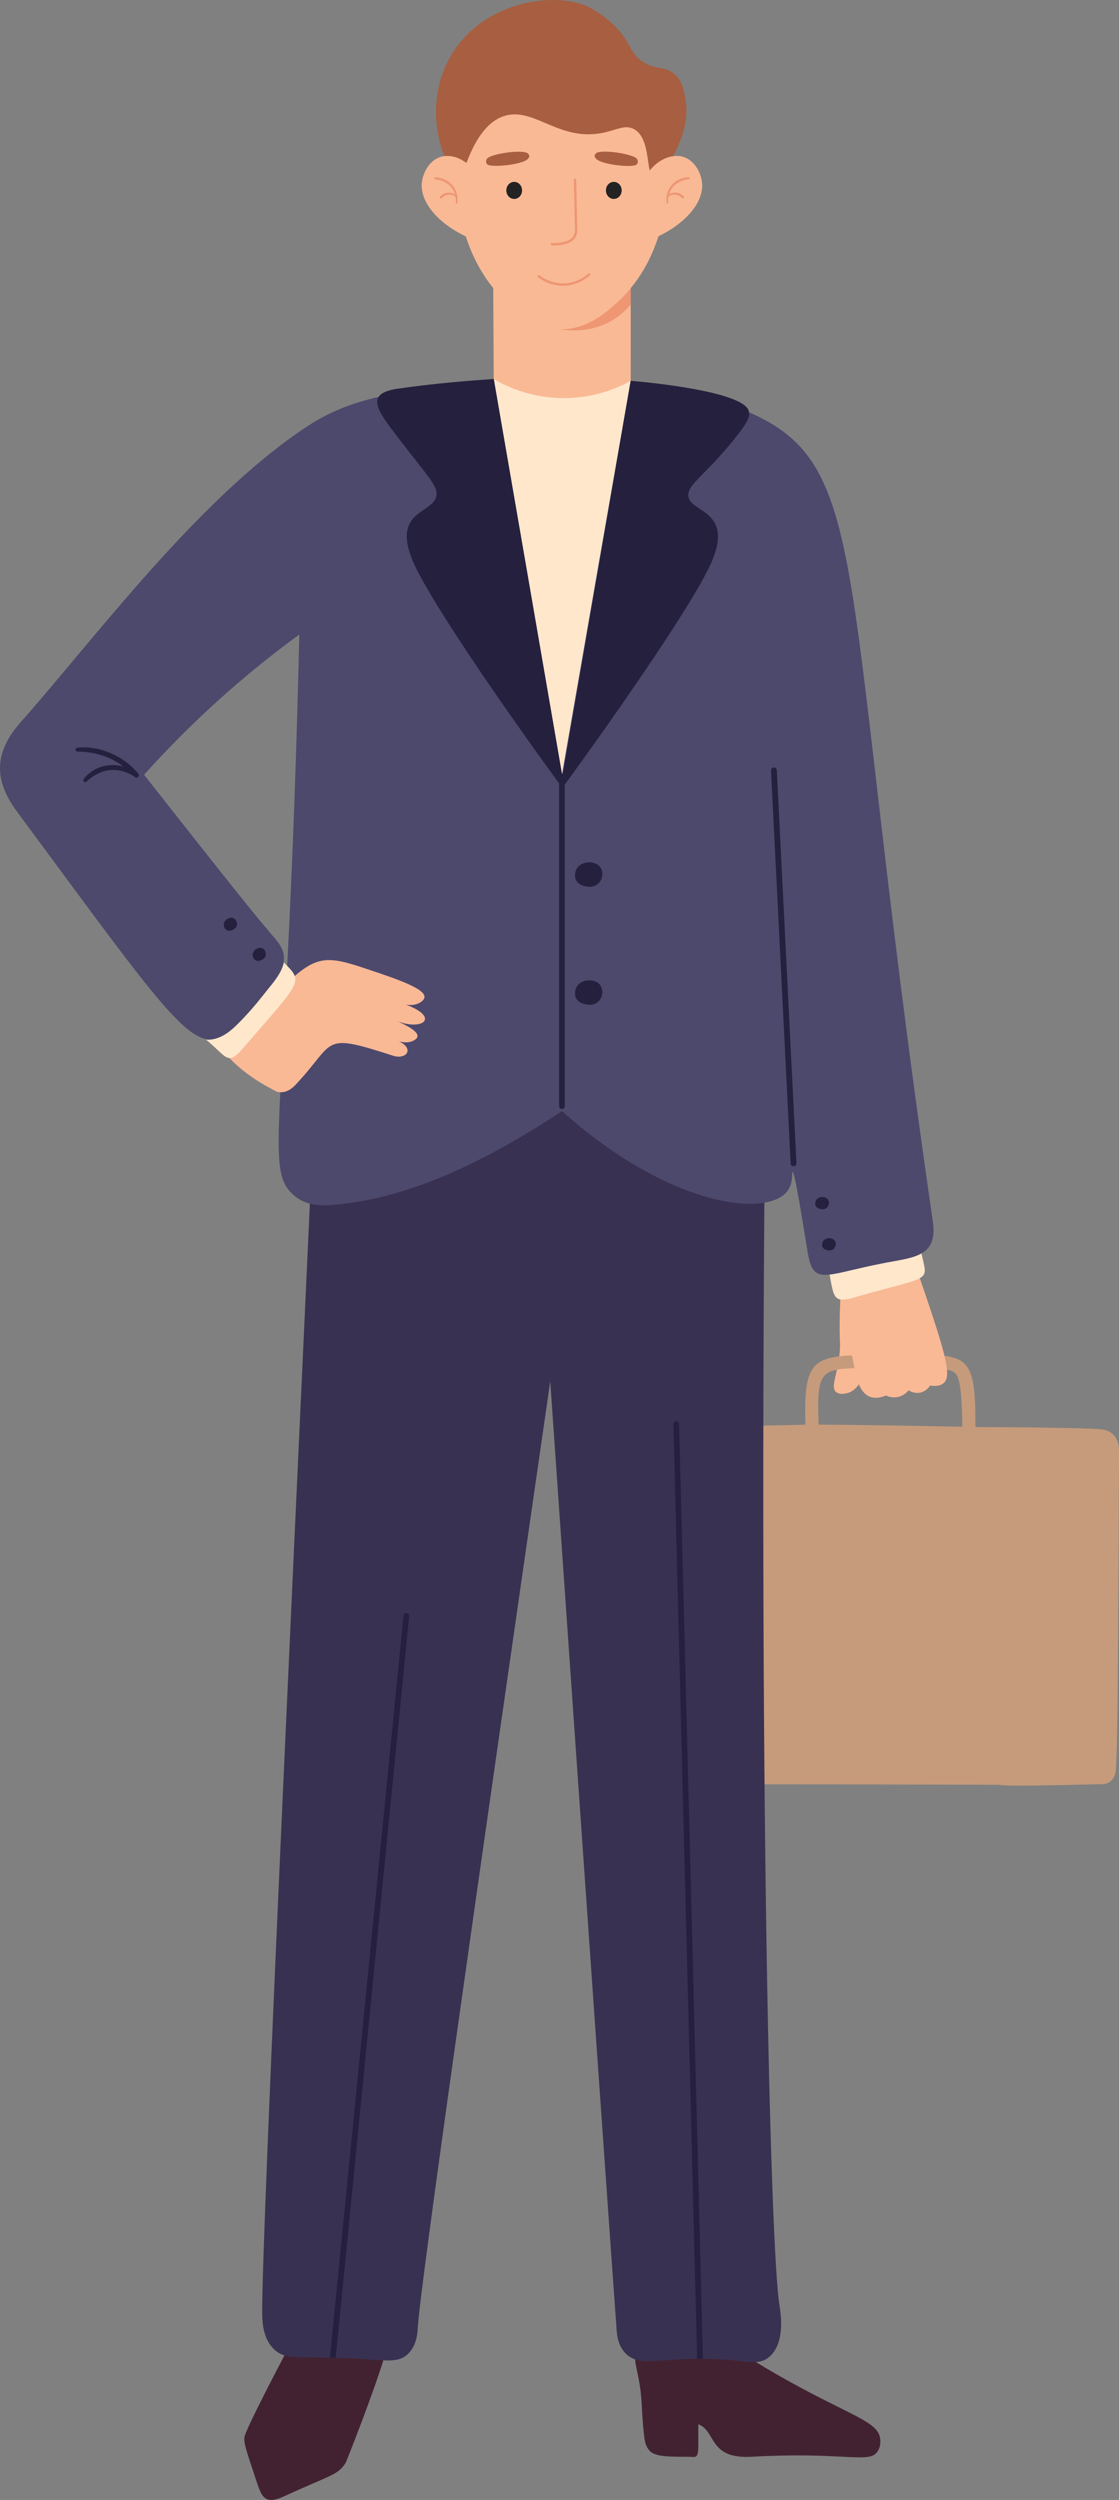 <svg xmlns="http://www.w3.org/2000/svg" width="483.79" height="1080" viewBox="0 0 483.79 1080"><rect x="0" y="0" width="483.79" height="1080" fill="#808080" stroke="none"/><g id="a"/><g id="b"><g id="c"><g id="d"><path d="M376.76 550.35c-4.31 1.08-8.63 2.16-12.94 3.24-.63 7.71-.78 13.95-.81 18.18-.05 8.48.42 8.25.03 12.37-.95 9.91-4.04 14.97-1.62 17.17 1.78 1.62 5.19.45 5.49.34 5.91-2.1 9.04-11.78 8.57-24.15l1.29-27.15z" fill="#f9b995"/><path d="M421.71 616.49c.11-33.31-3.56-31.24-34.37-31.18-34.57.33-40.11-2.08-39.12 30.14-8.2.27-20.61.56-35.9.46-14.27-.1-17.54-.44-21.1 1.88-9.38 6.12-5.19 20.59-5.39 53.37-.34 56.28-.51 84.42-1.37 88.92-1.8 9.44 2.07 12.27 10.64 10.83 1.37-.23 136.42.05 137.05.14 4.13.63 16.79.33 42.12-.25.93-.02 3.93.41 6.01-1.4 2.09-1.82 2.19-4.86 2.23-5.81.54-12.2.81-18.3 1.29-136.2.0-1.2.09-5.04-2.43-7.58-2.16-2.18-5.23-2.39-6.58-2.46-6.51-.36-26.29-.78-53.07-.86zm-40.52-25.44c23.75-.04 29.73-.48 32.33 2.8 2.42 3.05 2.51 19.34 2.5 22.52-31.62-.63-50.49-.87-62.11-.92-.84-25.76.56-24.36 27.27-24.4z" fill="#c69b7b"/><g><path d="M123.79 1015.99c-1.47 2.78-17.8 33.8-18.12 36.9-.31 3 1.18 6.77 5.69 20.41 2.05 6.19 4.05 8.54 11.44 5.14 19.91-9.18 23.3-9.09 26.67-14.54.26-.42 12.19-30.45 16.87-46.21.22-.74.4-1.35.5-1.7h-43.04z" fill="#422231"/><path d="M380.26 1052.26c-2.14-6.84-15.04-9.63-45.05-26.85-13.64-7.83-12.55-8.35-16.54-9.35-9.38-2.35-32.64 1.24-40.7-.35-4.58-.9-3.51 4.13-2.54 8.57 2.72 12.49 1.51 14.81 3.09 28.34.18 1.54.56 4.8 3.01 6.72 3.25 2.54 12.19 1.78 18.21 2.08 2.76.14 2.09-2.87 2.16-14.11 7.83 2.87 4.26 15.09 23.03 14.02 37.64-2.14 49.7 2.61 53.78-1.44 1.92-1.91 2.31-5.17 1.54-7.64z" fill="#422231"/></g><g><path d="M332.69 1018.1c-5.21 4.58-10.53 1.03-28.78.92-.8-.06-1.66.0-2.52.0h-1.26c-16.25.34-24.32 3.15-29.69-2.35-3.26-3.32-3.66-7.84-3.83-9.9-1.14-15.1-12.87-181.6-28.72-410.05-33.07 228.68-56.24 391.51-57.27 408.85-.11 1.89-.29 7.55-4.23 11.33-5.09 4.86-11.32 2.09-31.24 1.72-.8-.01-1.66-.06-2.52-.06-14.53-.4-19.51.63-23.97-3.49-4.81-4.41-5.09-11.21-5.26-13.73-1.14-23.4 18.77-437.51 22.94-533.92h194.58c-3.03 300.6 2.06 501.88 6.01 528.03.46 2.98 2.92 16.36-4.23 22.66z" fill="#393151"/><path d="M176.9 698.28l-31.75 320.34c-.8.0-1.66-.06-2.52-.06l31.81-320.57c.06-.69.69-1.2 1.37-1.09.69.06 1.14.63 1.09 1.37z" fill="#25203d"/><path d="M303.91 1019.02c-.8-.06-1.66.0-2.52.0l-10.24-403.76c-.06-.69.51-1.26 1.2-1.26.74-.06 1.26.51 1.26 1.2l10.3 403.82z" fill="#25203d"/></g><path d="M363.81 553.59c.64 5.86 2.84 25.37 6.18 39.82.75 3.25 2.05 8.35 6.01 9.95 2.62 1.06 5.4.19 7.04-.51.63.31 2.54 1.14 4.98.69 2.82-.53 4.41-2.42 4.81-2.92.39.26 2.29 1.48 4.81 1.03 2.85-.51 4.26-2.75 4.46-3.09 3.29.52 4.94-.25 5.84-1.03 3.22-2.79 1.73-9.97-7.38-36.9-2.07-6.12-3.85-11.23-5.15-14.93-10.53 2.63-21.06 5.26-31.58 7.9z" fill="#f9b995"/><path d="M376.8 558.39c-12.64 3.43-15.56 5.78-17.22-2.92-.29-1.37-.63-3.09-.91-4.86 4.63-.51 11.61-2.63 22.37-4.75 6.98-1.43 13.22-2 17.34-4.41.06.17.06.34.11.51 2.4 11.21 4.52 9.33-21.68 16.42z" fill="#ffe7cc"/><path d="M272.68 164.53c-9.78 56.64-19.57 113.22-29.35 169.81l-.4-.11c-9.78-56.81-19.63-113.69-29.47-170.5 19.74.29 39.48.52 59.22.81z" fill="#ffe7cc"/><path d="M398.37 541.46c-4.12 2.4-10.36 2.98-17.34 4.41-10.76 2.12-17.74 4.23-22.37 4.75-6.06.69-8.12-1.43-9.5-9.78-2.75-16.71-5.55-34.5-6.52-34.5-.46.0.46 4.18-1.83 7.67-7.9 12.3-50.75 8.07-97.84-33.99-29.92 19.62-62.65 36.9-97.03 40.34-5.95.57-12.99.86-18.31-3.49-14.53-11.84-3.26-27 1.77-242.76-24.32 17.74-46.8 37.99-67.11 60.59 25.92 32.9 45.03 57.21 54.3 68.03 7.67 8.93 12.82 13.04-13.67 39.53-17.39 17.39-22.71 6.75-95.55-91.6-10.13-13.67-10.07-25.63 1.72-38.85 32.21-36.39 75.98-95.6 122.55-126.84 20.54-13.79 38.9-15.45 81.81-21.23 9.84 56.93 19.63 113.92 29.52 170.84 4.92-28.44 24.72-141.77 29.7-170.04 8.98 1.03 21.97 3.2 37.07 8.24 70.83 23.51 49.32 50.86 93.55 354.78 1.14 7.78-.92 11.67-4.92 13.9z" fill="#4d496d"/><path d="M317.87 189.19c-13.45 16.82-21.11 20.2-20.2 25.46 1.2 6.87 19.11 5.84 10.3 27.41-3.32 8.07-14.13 25.75-30.49 49.72-9.38 13.79-20.6 29.75-33.3 47.14v138.92c0 .69-.52 1.26-1.2 1.26-.74.0-1.26-.57-1.26-1.26v-139.37c-12.64-17.39-23.86-33.3-33.18-47.03-16.19-23.86-26.89-41.31-30.21-49.38-8.75-21.23 8.41-20.25 10.24-27.41 1.14-4.41-2.8-7.72-16.36-25.46-8.81-11.5-14.93-19.05-.51-21.23 15.45-2.29 31.47-3.55 41.76-4.24 9.84 56.81 19.68 113.69 29.47 170.5l.4.11c9.78-56.58 19.57-113.17 29.35-169.81 8.64.69 48.63 4.69 51.03 12.99.69 2.57-.63 5.15-5.84 11.67z" fill="#25203d"/><g><path d="M255.65 372.58c-2.15-.29-5.05.45-6.37 2.84-.08.14-1.46 2.74-.1 5.05.92 1.56 2.55 2.04 3.34 2.27.61.18 3.89 1.13 6.17-1.04 1.84-1.76 2.31-4.86.9-6.95-1.22-1.8-3.36-2.09-3.94-2.17z" fill="#25203d"/><path d="M255.65 423.55c-2.15-.29-5.05.45-6.37 2.84-.08.14-1.46 2.74-.1 5.05.92 1.56 2.55 2.04 3.34 2.27.61.18 3.89 1.13 6.17-1.04 1.84-1.75 2.31-4.86.9-6.95-1.22-1.8-3.36-2.09-3.94-2.17z" fill="#25203d"/></g><g><path d="M272.69 123.19c0 13.78-.01 27.56-.01 41.35-4.74 2.61-15.67 7.81-30.43 7.43-13.94-.36-24.14-5.5-28.79-8.23-.07-13.51-.15-27.03-.22-40.54h59.45z" fill="#f9b995"/><path d="M272.67 124.48v7.09c-1.77 2.17-4.58 4.92-8.52 7.15-9.33 5.26-18.65 4.06-21.97 3.49 11.5.23 19.91-7.27 24.89-11.79 2.06-1.89 3.95-3.89 5.61-5.95z" fill="#ef9673"/><path d="M272.67 124.48c-1.66 2.06-3.55 4.06-5.61 5.95-4.98 4.52-13.39 12.01-24.89 11.79-10.81-.29-18.42-7.21-23.34-11.79-22.71-21.28-22.14-53.61-21.97-64.31.23-13.16.52-27.46 10.99-38.16 9.27-9.5 21.8-11.67 21.8-11.67 2.98-.97 7.04-1.89 11.96-2.06 6.24-.17 11.33.97 14.65 2.06.0.0 12.53 2.17 21.8 11.67 10.53 10.7 10.76 25 10.99 38.16.17 10.41.63 37.82-16.36 58.36z" fill="#f9b995"/><path d="M225.72 82.26c0 2.04-1.53 3.69-3.41 3.69s-3.41-1.65-3.41-3.69 1.53-3.69 3.41-3.69 3.41 1.65 3.41 3.69z" fill="#232323"/><ellipse cx="265.37" cy="82.26" rx="3.41" ry="3.69" fill="#232323"/><path d="M243.52 123.49c-1.76.0-3.66-.3-5.43-.87-1.97-.63-3.8-1.59-5.46-2.85-.22-.17-.27-.5-.1-.73.18-.22.49-.26.73-.1 1.56 1.19 3.29 2.09 5.15 2.69 1.8.58 3.76.85 5.5.81 1.02-.03 3.11-.24 5.53-1.21 1.81-.72 3.47-1.75 4.94-3.05.22-.19.54-.17.73.04.19.22.17.54-.04.73-1.56 1.38-3.32 2.46-5.24 3.23-2.56 1.03-4.78 1.25-5.88 1.28-.14.0-.28.0-.42.0z" fill="#ef9673"/><path d="M238.58 106.03c-.27-.01-.5-.25-.49-.53.0-.28.24-.51.53-.5 4.6.12 8.41-1.13 9.29-3.04.16-.33.53-1.06.61-2.04.07-.88.03-2.02-.03-3.61l-.41-18.66c0-.28.22-.52.5-.53.29.0.52.22.53.5l.41 18.66c.06 1.61.1 2.79.03 3.72-.1 1.18-.53 2.05-.67 2.33-1.08 2.37-5.22 3.96-10.29 3.7z" fill="#ef9673"/><path d="M210.63 70.96c-.39-.4-.49-.85-.49-.85.0.0-.14-.67.38-1.5 1.37-2.19 15.76-4.22 17.75-2.29.52.51.55 1.03.55 1.03.04.73-.61 1.31-.86 1.53-2.57 2.3-15.79 3.67-17.34 2.08z" fill="#a85e41"/><path d="M275.27 71.04c.4-.4.49-.85.49-.85.0.0.15-.67-.36-1.5-1.35-2.2-15.72-4.36-17.73-2.45-.53.5-.56 1.03-.56 1.03-.05.73.6 1.32.84 1.54 2.55 2.32 15.76 3.81 17.32 2.24z" fill="#a85e41"/><path d="M218.73 49.9c-6.37 1.67-14.17 8.16-19.99 29.75-12.91-17.91-13.63-41.42-2.12-58.24C211.81-.79 242.55-3.78 255.67 3.63c5.84 3.3 10.07 7.54 10.07 7.54 7.34 7.36 6.12 11.48 12.05 15.42 6.15 4.08 10.12 1.51 14.53 6.11 2.8 2.92 3.4 6.41 4.03 10.07 1.66 9.64-1.88 17.49-4.24 22.55-1.8 3.85-5.86 12.54-9.02 11.94-4.24-.81-1.15-17.3-9.02-21.49-3.68-1.96-7.13.17-12.42 1.4-19.37 4.52-30.14-10.62-42.93-7.27z" fill="#a85e41"/><g><path d="M280.07 104.05c15.28-5.84 24.52-16.28 23.44-25.35-.47-3.9-3.06-9.31-7.99-10.89-5.35-1.71-12.28 1.48-16.36 8.34l.92 27.89z" fill="#f9b995"/><path d="M297.63 76.54c-2.74.17-5.5 1.3-7.29 3.46-1.83 2.11-2.55 5.02-2.14 7.71.03.18.19.3.37.29.19-.02.32-.18.3-.37-.09-.9.0-1.81.16-2.69.89-.57 1.96-.92 2.99-.83 1.09.08 2.11.66 2.84 1.48.19.21.53.23.74.04.21-.19.22-.52.03-.73-.89-.99-2.19-1.66-3.54-1.71-1.03-.04-1.97.29-2.85.76.37-1.23.98-2.37 1.84-3.31 1.66-1.84 4.13-2.94 6.61-3.13.26-.02.49-.25.47-.52-.02-.27-.25-.47-.51-.45z" fill="#ef9673"/></g><g><path d="M205.84 104.05c-15.28-5.84-24.52-16.28-23.44-25.35.47-3.9 3.06-9.31 7.99-10.89 5.35-1.71 12.28 1.48 16.36 8.34l-.92 27.89z" fill="#f9b995"/><path d="M195.57 80.01c-1.8-2.16-4.55-3.29-7.29-3.46-.26-.02-.49.18-.51.45-.02.27.18.5.45.52 2.48.19 4.97 1.29 6.63 3.13.86.94 1.47 2.08 1.84 3.31-.87-.47-1.82-.8-2.85-.76-1.35.05-2.67.71-3.55 1.71-.19.21-.17.55.05.73.22.19.54.16.73-.06.71-.83 1.74-1.39 2.83-1.47 1.03-.09 2.1.26 2.99.83.17.89.25 1.79.16 2.69-.02.18.11.34.29.37.18.03.36-.1.39-.28.4-2.69-.31-5.6-2.14-7.71z" fill="#ef9673"/></g></g><path d="M59.8 334.22c-3.17-3.82-7.29-6.85-11.86-8.82-4.55-2-9.61-2.88-14.54-2.42-.43.04-.78.41-.78.85.0.47.38.86.85.86 4.68.03 9.31.9 13.58 2.75 2.24.97 4.34 2.23 6.28 3.69-1.93-.52-3.95-.75-5.97-.57-4.35.35-8.57 2.52-11.17 5.97-.24.32-.22.78.06 1.08.32.34.85.35 1.18.03 2.83-2.64 6.32-4.57 10.13-4.94 3.64-.37 7.39.74 10.49 2.75.51.56 1.16.62 1.6.25.45-.37.51-1.04.14-1.49z" fill="#25203d"/><path d="M175.54 434c4.65.86 7.8-1.6 7.98-3.13.44-3.68-11.61-7.8-23.33-11.73-26.16-8.79-24.68-7.7-63.45 35.3 5.56 6.37 12.15 11.7 22.96 17.19 2.72.7 5.45-.22 7.95-2.86 17.87-18.87 10.64-22.94 42.26-12.7 5.68 1.84 9.44-2.89 2.6-6.22 1.85.53 4.44.84 6.68-.53 4.15-2.54-2.39-5.8-7.24-8.12 10.75 4.17 18.35-1.63 3.59-7.18z" fill="#f9b995"/><path d="M124.52 417.61c-.53-.56-1.15-1.15-1.8-1.8-.03.35-.12.74-.24 1.09-1.47 4.66-5.54 8.96-8.49 12.76-3.45 4.39-7.13 8.64-11.08 12.59-3.33 3.33-7.02 6.31-11.85 6.87-.65.06-1.27.09-1.92.09.53.41 1.03.83 1.53 1.27 7.49 6.51 8.02 9.73 14.29 2.48 9.2-10.67 15.21-17.33 18.72-21.93 5.48-7.13 4.92-9.23.82-13.41z" fill="#ffe7cc"/><g><path d="M355.97 517.15c-1.07-.14-2.52.23-3.18 1.42-.04.07-.73 1.37-.05 2.53.46.78 1.27 1.02 1.67 1.13.3.09 1.95.57 3.09-.52.92-.88 1.16-2.43.45-3.47-.61-.9-1.68-1.05-1.97-1.09z" fill="#25203d"/><path d="M358.93 534.94c-1.07-.14-2.52.23-3.18 1.42-.04.07-.73 1.37-.05 2.53.46.78 1.27 1.02 1.67 1.13.3.09 1.95.57 3.09-.52.92-.88 1.16-2.43.45-3.47-.61-.9-1.68-1.05-1.97-1.09z" fill="#25203d"/></g><g><path d="M98.59 396.79c-.97.49-1.96 1.61-1.83 2.97.0.08.17 1.55 1.38 2.12.82.39 1.62.12 2.02.0.3-.1 1.93-.63 2.26-2.17.26-1.24-.42-2.66-1.59-3.12-1.01-.4-1.97.08-2.24.21z" fill="#25203d"/><path d="M111.05 409.81c-.97.49-1.96 1.61-1.83 2.97.0.08.17 1.55 1.38 2.12.82.39 1.62.12 2.02.0.3-.1 1.93-.63 2.26-2.17.26-1.24-.42-2.66-1.59-3.12-1.01-.4-1.97.08-2.24.21z" fill="#25203d"/></g><path d="M343.08 503.83c-.66.0-1.22-.52-1.25-1.19l-8.49-169.78c-.03-.69.5-1.28 1.19-1.31.81-.02 1.28.5 1.32 1.19l8.49 169.78c.03.69-.5 1.28-1.19 1.31h-.06z" fill="#25203d"/></g></g></g></svg>